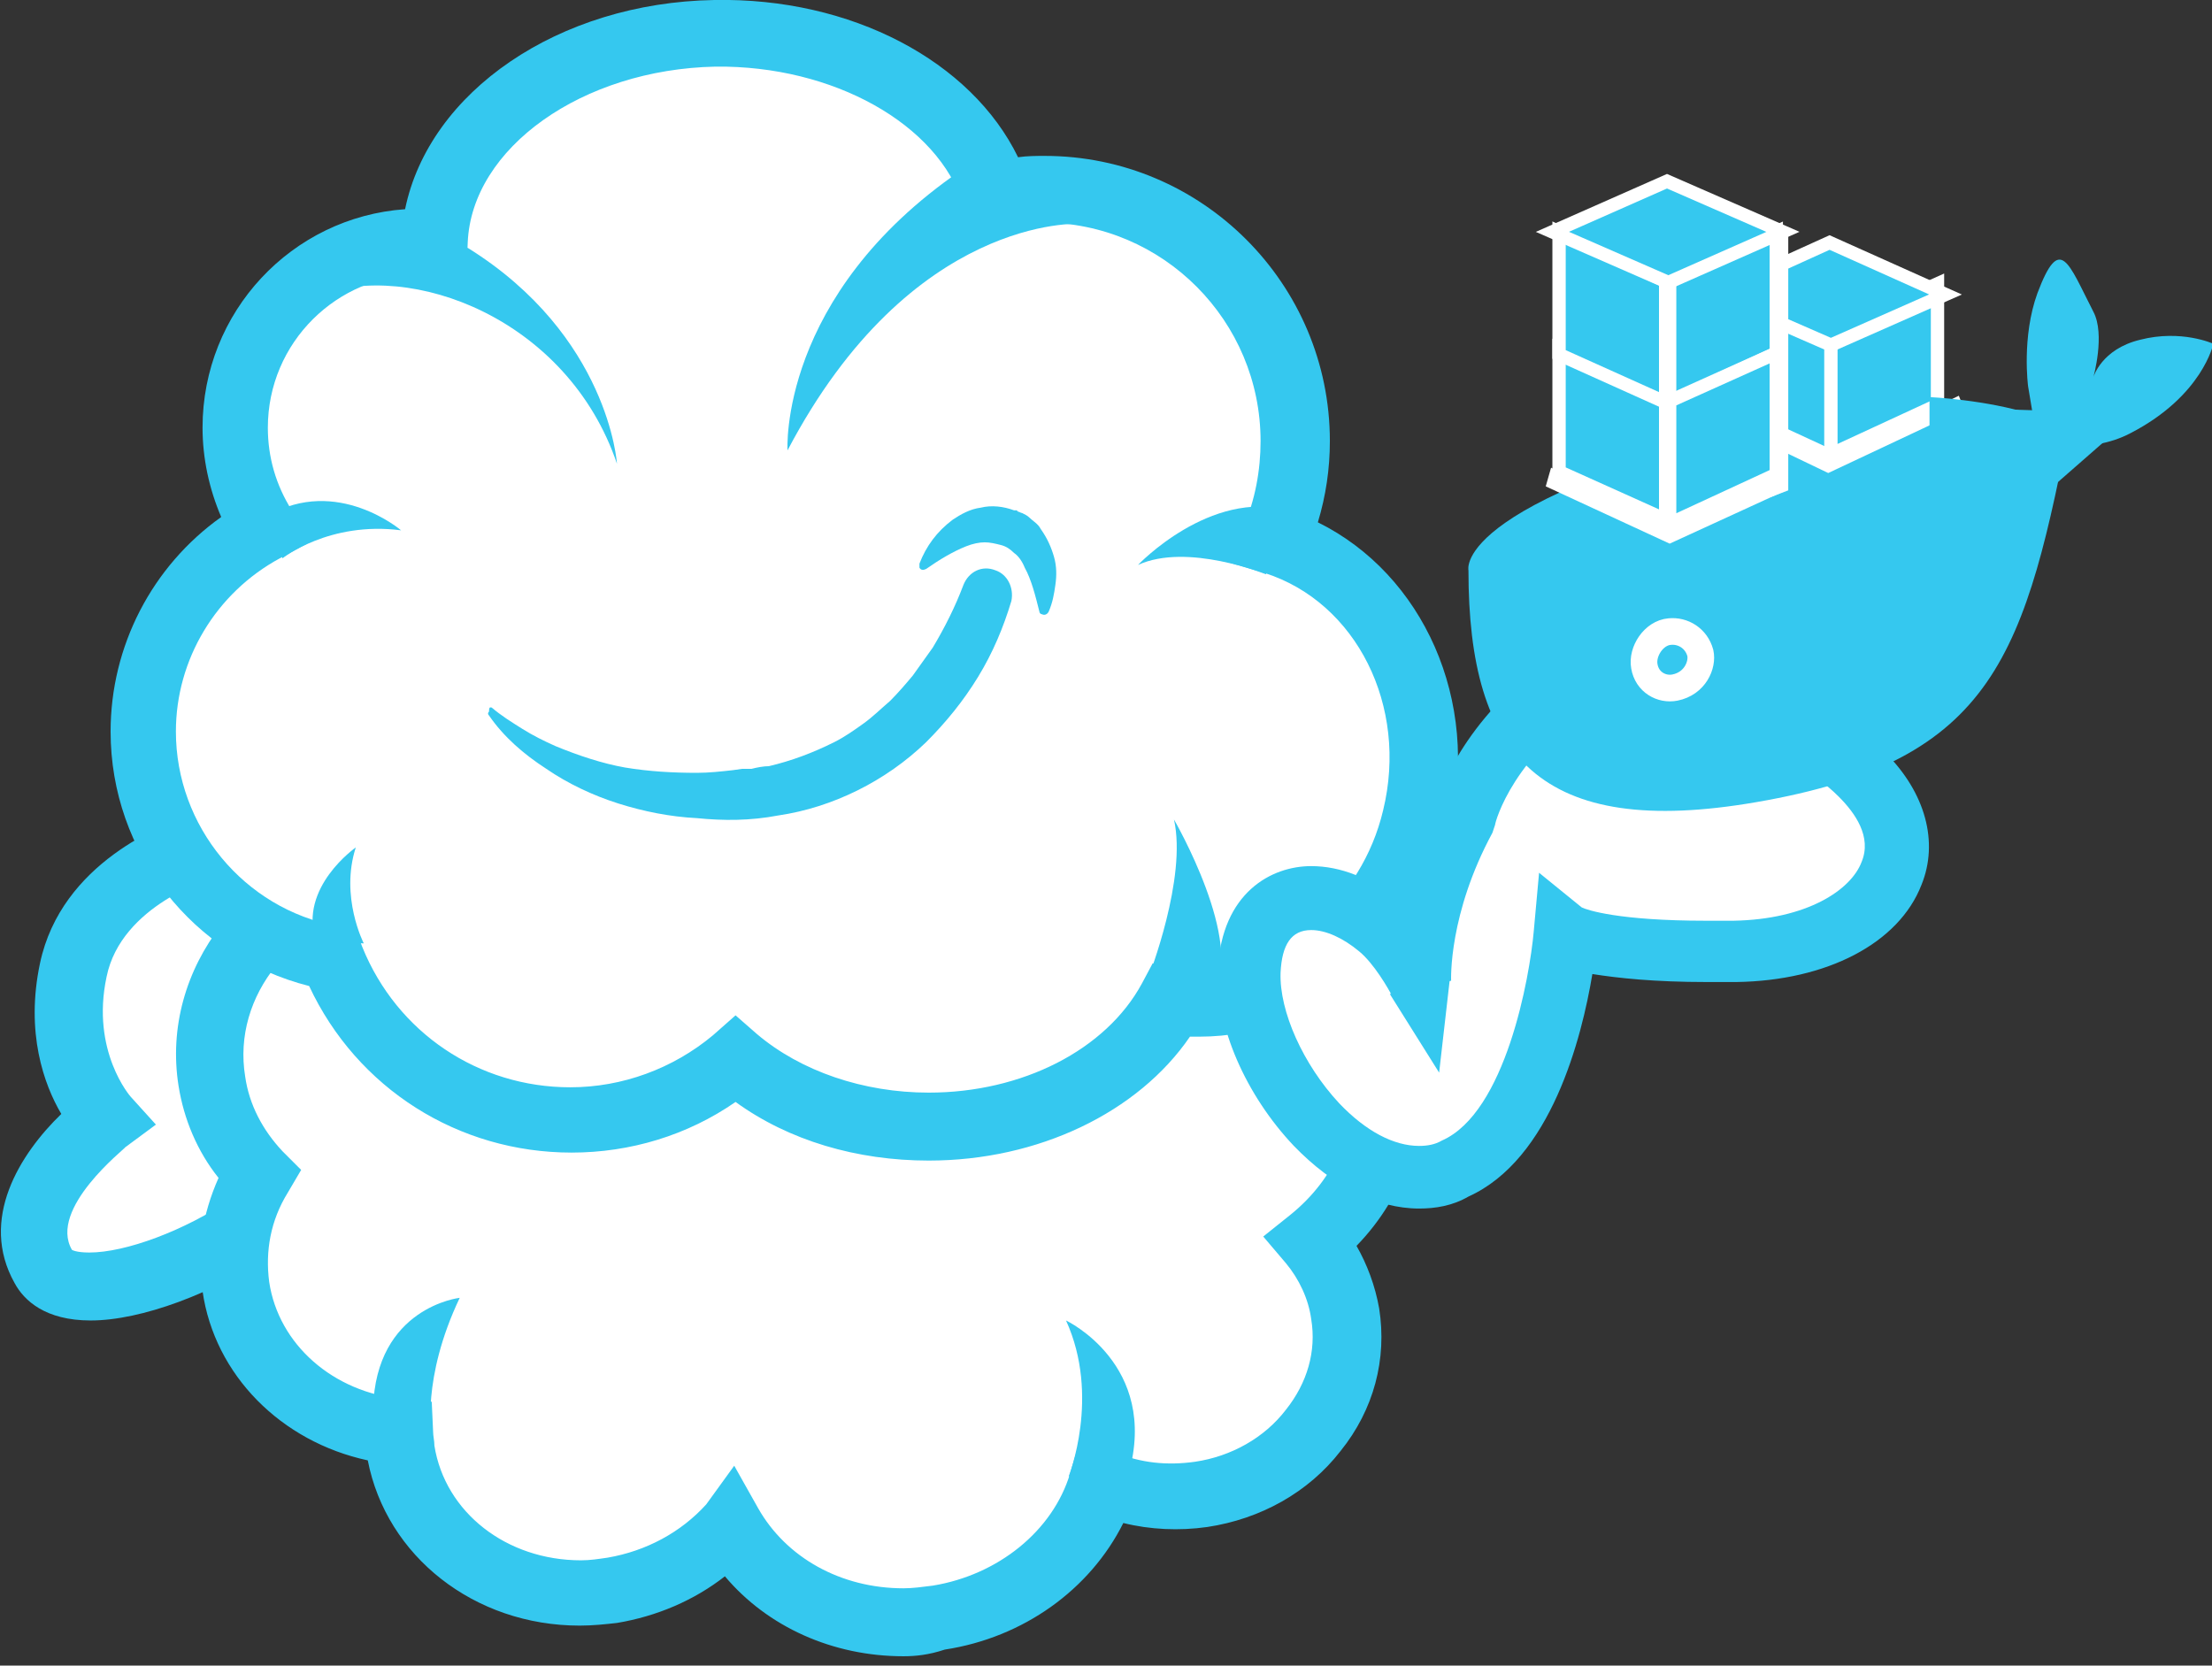 <?xml version="1.0" encoding="utf-8"?>
<!-- Generator: Adobe Illustrator 19.2.1, SVG Export Plug-In . SVG Version: 6.00 Build 0)  -->
<svg version="1.1" id="レイヤー_1" xmlns="http://www.w3.org/2000/svg" xmlns:xlink="http://www.w3.org/1999/xlink" x="0px"
	 y="0px" viewBox="0 0 166 125" style="enable-background:new 0 0 166 125;" xml:space="preserve">
<rect x="0" y="0" width="166" height="125" fill="#333333" stroke="none"/>
<style type="text/css">
	.st0{fill:#FFFFFF;}
	.st1{fill:#35C8EF;}
	.st2{fill:none;stroke:#FFFFFF;stroke-width:2;stroke-miterlimit:10;}
	.st3{fill:#35C8EF;stroke:#FFFFFF;stroke-miterlimit:10;}
</style>
<g>
	<g>
		<g>
			<g>
				<path class="st0" d="M15.3,63.5c0,0-8.3,2.3-9.8,9.3C4,79.9,7.9,84.1,7.9,84.1s-7.7,5.7-4.7,11S26,90.8,26.3,82.9
					c0.3-5.5-5.3-8.2-5.3-8.2s1.7-1.4,2.2-5.3C24.2,62.4,18.8,61.2,15.3,63.5z"/>
				<path class="st1" d="M6.8,99.1L6.8,99.1c-3.4,0-5-1.5-5.7-2.8c-2.7-4.8,0.4-9.7,3.5-12.7C3.3,81.4,1.9,77.5,3,72.3
					c1.6-7.6,9.4-10.5,11.2-11.1c1.4-0.8,3-1.3,4.5-1.3c2.1,0,4,0.8,5.3,2.3c1.1,1.2,2.3,3.5,1.8,7.5c-0.2,1.9-0.7,3.3-1.2,4.3
					c2,1.6,4.5,4.6,4.3,9C28.5,91,14.4,99.1,6.8,99.1z M5.4,93.8c0,0,0.3,0.2,1.3,0.2l0,0c2.7,0,7.1-1.6,10.8-4.1
					c3.7-2.4,6.2-5.3,6.3-7.2C24,78.9,20.1,77,20,77l-4-2l3.5-2.3c0.2-0.2,1-1.2,1.3-3.7c0.2-1.6,0-2.9-0.6-3.5
					c-0.4-0.5-1.1-0.6-1.5-0.6c-0.7,0-1.4,0.2-2.1,0.6l-0.3,0.2L16,65.9c-0.1,0-6.9,2-8,7.4c-1.2,5.6,1.8,9,1.8,9l1.9,2.1l-2.3,1.7
					C9.4,86.2,3.6,90.7,5.4,93.8L5.4,93.8z"/>
			</g>
			<g>
				<path class="st0" d="M98.4,93.3c4-3.2,6.3-8.2,5.5-13.4c-1-6.1-5.9-10.6-12-11.8c0.5-1.9,0.6-4,0.3-6.1
					c-1.4-8.8-10.3-14.8-19.9-13.3c-4.6,0.7-8.5,3-11.2,6.2c-3.7-2.3-8.8-3.3-14.2-2.4c-8.4,1.3-14.8,6.6-15.8,12.6
					c-0.8,0-1.7,0.1-2.5,0.2c-8.1,1.3-13.7,8.3-12.5,15.7c0.4,2.7,1.7,5.1,3.5,7c-1.5,2.5-2.2,5.4-1.7,8.4
					c0.9,5.9,6.1,10.3,12.2,10.9c0,0.5,0.1,0.9,0.1,1.4c1.1,7,8.2,11.7,15.8,10.5c3.6-0.6,6.7-2.4,8.9-4.9c2.8,5.1,9,8.2,15.6,7.1
					c6-0.9,10.7-5.1,12.3-10.2c2.2,0.9,4.8,1.3,7.4,0.9c7-1.1,11.8-7.2,10.8-13.6C100.5,96.6,99.7,94.8,98.4,93.3z M45.3,78.9
					L45.3,78.9c0.1-0.1,0.1-0.1,0.2-0.1C45.4,78.8,45.3,78.8,45.3,78.9z"/>
				<path class="st1" d="M67.8,124.3c-5.3,0-10.2-2.2-13.4-6c-2.3,1.8-5.1,3-8.1,3.5c-0.9,0.1-1.8,0.2-2.8,0.2
					c-7.9,0-14.5-5.2-15.9-12.4c-6.5-1.4-11.5-6.4-12.4-12.7c-0.5-2.9,0-5.8,1.2-8.5c-1.6-2-2.6-4.4-3-6.9
					C12,72.7,18.5,64.3,28,62.8c0.3,0,0.6-0.1,1-0.1c2.1-6.3,8.9-11.3,17.4-12.7c1.4-0.2,2.8-0.3,4.2-0.3c3.6,0,7,0.7,9.9,2.1
					c3.1-2.9,7-4.9,11.4-5.6c1.1-0.2,2.3-0.3,3.4-0.3c9.8,0,18,6.6,19.4,15.6c0.2,1.5,0.3,3.1,0.1,4.6c6.2,2,10.6,7.1,11.6,13.3
					c0.8,5.1-0.9,10.3-4.6,14.1c0.8,1.4,1.4,3,1.7,4.7c0.6,3.8-0.4,7.6-2.9,10.7c-2.4,3.1-6,5.1-10,5.7c-2.1,0.3-4.3,0.2-6.3-0.3
					c-2.5,5-7.5,8.6-13.4,9.5C69.7,124.2,68.7,124.3,67.8,124.3z M55.1,110l1.8,3.2c2.1,3.7,6.2,6,10.9,6c0.7,0,1.4-0.1,2.2-0.2
					c4.9-0.8,9-4.1,10.3-8.4l0.8-2.7l2.6,1.1c1.9,0.8,3.9,1,6,0.7c2.7-0.4,5.2-1.8,6.8-3.9c1.6-2,2.3-4.4,1.9-6.8
					c-0.2-1.5-0.9-3-1.9-4.2l-1.7-2l2-1.6c3.5-2.8,5.2-6.9,4.5-11c-0.8-4.9-4.7-8.7-10-9.7L88.7,70l0.7-2.6c0.4-1.7,0.5-3.4,0.2-5
					c-1-6.6-7.1-11.4-14.4-11.4c-0.9,0-1.7,0.1-2.6,0.2c-3.8,0.6-7.3,2.5-9.7,5.3l-1.4,1.6L59.7,57c-3.3-2-8-2.8-12.5-2.1
					c-7.1,1.1-12.8,5.5-13.7,10.5L33,67.7h-2.1l0,0c-0.7,0-1.5,0.1-2.1,0.2c-6.7,1.1-11.4,6.8-10.4,12.9c0.3,2.1,1.3,4,2.8,5.6
					l1.4,1.4l-1,1.7c-1.3,2.1-1.7,4.4-1.4,6.7c0.7,4.7,4.8,8.3,10,8.8l2.2,0.2l0.1,2.2c0,0.4,0.1,0.7,0.1,1.1c0.8,5,5.4,8.6,11,8.6
					c0.7,0,1.3-0.1,2-0.2c2.9-0.5,5.5-1.9,7.4-4L55.1,110z M42.6,83.8l0.2-5.1l0.1-2.6l2.8,0.2l7.4,0.5L46.7,81L42.6,83.8z"/>
			</g>
			<path class="st1" d="M32.4,107.7c0,0-0.8-4.2,2.1-10.3c0,0-6.3,0.7-6.5,8.3"/>
			<path class="st1" d="M80.2,110.8c0,0,2.4-6-0.2-11.7c0,0,7,3.3,4.7,11.5"/>
			<g>
				<path class="st0" d="M95.7,40.7c1-2.3,1.6-4.8,1.6-7.5c0-10.4-8.5-18.9-18.9-18.9c-1.2,0-2.5,0.1-3.6,0.4
					C72.5,7.5,63.9,2.3,53.7,2.5C42.2,2.7,32.9,9.7,32.6,18.1c-0.3,0-0.6,0-0.9,0c-7.7,0-14,6.3-14,14c0,2.8,0.8,5.4,2.2,7.6
					c-5.4,2.9-9.1,8.7-9.1,15.2c0,8.5,6.1,15.5,14.1,17C27.8,79,34.8,84,42.9,84c4.7,0,9-1.7,12.3-4.5c3.6,3.1,8.8,5,14.5,5
					c8.2,0,15.2-3.9,18.2-9.5c8.2,1.1,16.2-4.7,18.4-13.6C108.6,52.3,103.9,43.2,95.7,40.7z"/>
				<path class="st1" d="M69.7,87.1c-5.4,0-10.5-1.5-14.5-4.4c-3.6,2.5-7.9,3.8-12.3,3.8c-8.5,0-16.1-4.8-19.7-12.5
					C14.5,71.8,8.3,64,8.3,54.9c0-6.4,3.1-12.4,8.3-16.1c-0.9-2.1-1.4-4.4-1.4-6.7c0-8.7,6.7-15.8,15.2-16.4
					C32.2,6.9,41.9,0.2,53.6,0c10.3-0.2,19.3,4.6,22.8,11.8c0.7-0.1,1.4-0.1,2-0.1c11.8,0,21.4,9.6,21.4,21.4c0,2.1-0.3,4.1-0.9,6.1
					c7.9,3.9,12.2,13.4,9.9,22.9c-2.3,9.2-10,15.7-18.8,15.7l0,0c-0.2,0-0.4,0-0.7,0C85.4,83.5,77.9,87.1,69.7,87.1z M55.2,76.2
					l1.6,1.4c3.3,2.8,8,4.4,12.9,4.4c7,0,13.3-3.2,16-8.2l0.8-1.5l1.7,0.2c0.5,0.1,1.1,0.1,1.7,0.1c6.4,0,12.3-5,13.9-11.8
					c1.9-7.8-2-15.6-8.9-17.8l-2.7-0.8l1.1-2.6c0.9-2.1,1.3-4.3,1.3-6.5c0-9-7.3-16.4-16.4-16.4c-1,0-2.1,0.1-3.1,0.3L73,17.5
					l-0.7-2.1C70.4,9.3,62.5,4.9,53.7,5c-10,0.2-18.3,6.1-18.6,13.2L35,20.8l-2.6-0.2c-0.3,0-0.5,0-0.8,0c-6.3,0-11.5,5.1-11.5,11.5
					c0,2.2,0.6,4.3,1.8,6.2l1.5,2.3L21,41.9c-4.8,2.6-7.8,7.6-7.8,13c0,7.1,5.1,13.3,12.1,14.6l1.4,0.3l0.5,1.3
					c2.6,6.4,8.7,10.5,15.6,10.5c3.9,0,7.7-1.4,10.7-3.9L55.2,76.2z"/>
			</g>
			<path class="st1" d="M81,16.8c0,0-12.6-0.7-21.9,17c0,0-0.7-11.6,13-21"/>
			<path class="st1" d="M23.8,22.2c7-2.7,18.8,1.7,22.5,12.6c0,0-0.6-9.6-11.2-16.2"/>
			<path class="st1" d="M86.2,73.3c0,0,2.9-7.4,1.9-11.8c0,0,5.4,9.3,2.9,13.1"/>
			<path class="st1" d="M27.3,70.8c0,0-1.8-3.5-0.6-7.2c0,0-4.3,3-3,7"/>
			<path class="st1" d="M95,43.1c0,0-5.9-2.4-9.6-0.7c0,0,5.4-5.7,11.3-4.1"/>
			<path class="st1" d="M21.2,41.9c0,0,3.5-2.8,8.9-2.1c0,0-4.8-4.1-10-1.1"/>
			<g>
				<path class="st0" d="M109.9,61.4c0,0,1.5-6.2,9-10.7c9.3-5.6,4.4,6.4,3.7,7.6c0,0,9.3-7.8,17.1,0c6.2,6.2,0.7,13-9.6,13.2
					s-12.7-1.3-12.7-1.3s-1.2,14.5-8.3,17.6C102,91,93.4,80.3,93.7,72.9c0.3-6.2,5.7-6.8,9.7-3.3c1.6,1.4,3,4.1,3,4.1
					S106.2,68.2,109.9,61.4z"/>
				<path class="st1" d="M106.5,90.7c-3.2,0-6.5-1.7-9.4-4.7c-3.6-3.8-5.9-9-5.7-13.3c0.3-5.7,4-7.7,7-7.7c2.2,0,4.5,0.9,6.5,2.6
					c0.5-2.1,1.4-4.5,2.8-7.2c0.5-1.5,2.7-7.4,10-11.9c2.1-1.3,3.7-1.8,5.1-1.8c1.5,0,2.8,0.7,3.5,2c0.7,1.2,0.7,2.9,0.5,4.5
					c1.5-0.5,3.2-0.9,5.1-0.9c3.6,0,6.8,1.4,9.6,4.2c3,3,4,6.7,2.7,9.9c-1.7,4.4-7.1,7.2-13.9,7.3c-0.8,0-1.5,0-2.2,0
					c-4,0-6.7-0.3-8.6-0.6c-0.8,4.8-3.1,13.9-9.3,16.7C109,90.5,107.7,90.7,106.5,90.7z M98.4,69.8c-1.5,0-2.2,1.1-2.3,3.2
					c-0.1,2.9,1.7,6.9,4.4,9.8c2,2.1,4.1,3.2,6,3.2c0.6,0,1.2-0.1,1.7-0.4c4.8-2.1,6.6-12.3,6.9-15.7l0.4-4.4l3.2,2.6
					c0.4,0.2,2.8,1,9.3,1c0.7,0,1.4,0,2.1,0c5.5-0.1,8.8-2.3,9.6-4.4c0.8-1.9-0.5-3.7-1.7-4.9c-1.9-1.9-3.9-2.8-6.2-2.8
					c-4.1,0-7.6,2.9-7.7,2.9l-3.5-3c0.6-1,1.5-3.9,1.6-5.3c-0.4,0.1-1.1,0.4-2.1,1c-6.5,3.9-7.9,9.1-7.9,9.3l-0.1,0.3l-0.1,0.3
					c-3.3,6.1-3.1,11-3.1,11.1l-4.4,1.2c-0.3-0.6-1.4-2.5-2.5-3.4C100.8,70.4,99.5,69.8,98.4,69.8z"/>
			</g>
			<polygon class="st1" points="104.3,74.6 108,80.5 108.8,73.5 			"/>
			<g>
				<path class="st1" d="M36.9,53.1c0.7,0.6,1.5,1.1,2.3,1.6s1.6,0.9,2.5,1.3c1.7,0.7,3.5,1.3,5.2,1.6c1.8,0.3,3.6,0.4,5.4,0.4
					c0.9,0,1.8-0.1,2.7-0.2l0.7-0.1h0.4h0.3c0.4-0.1,0.9-0.2,1.3-0.2c1.7-0.4,3.3-1,4.9-1.8c0.8-0.4,1.5-0.9,2.2-1.4s1.3-1.1,2-1.7
					c0.6-0.6,1.2-1.3,1.7-1.9c0.5-0.7,1-1.4,1.5-2.1c0.9-1.5,1.7-3.1,2.3-4.7l0,0c0.4-1,1.4-1.5,2.4-1.1c0.9,0.3,1.4,1.3,1.2,2.3
					c-0.6,2-1.4,3.9-2.5,5.7s-2.4,3.4-3.9,4.9c-3,2.9-7,4.9-11.1,5.5c-2.1,0.4-4.1,0.4-6.1,0.2c-2-0.1-4-0.5-5.9-1.1
					s-3.8-1.5-5.4-2.6c-1.7-1.1-3.2-2.4-4.3-4c-0.1-0.1-0.1-0.2,0-0.3C36.7,53,36.8,53.1,36.9,53.1L36.9,53.1z"/>
				<path class="st1" d="M69,42.3c0.5-1.3,1.3-2.4,2.5-3.3c0.6-0.4,1.3-0.8,2.1-0.9c0.8-0.2,1.7-0.1,2.5,0.2h0.1h0.1l0.1,0.1
					c0.1,0,0.2,0.1,0.3,0.1c0.2,0.1,0.4,0.2,0.5,0.3c0.3,0.3,0.7,0.5,0.9,0.9c0.5,0.7,0.8,1.4,1,2.1c0.2,0.7,0.2,1.4,0.1,2.1
					c-0.1,0.7-0.2,1.3-0.5,2c-0.1,0.2-0.3,0.3-0.5,0.2c-0.1,0-0.2-0.1-0.2-0.2l0,0c-0.3-1.2-0.6-2.4-1.1-3.3
					c-0.2-0.5-0.5-0.9-0.8-1.1c-0.3-0.3-0.6-0.5-1-0.6s-0.8-0.2-1.2-0.2c-0.4,0-0.9,0.1-1.4,0.3c-1,0.4-2,1-3,1.7l0,0
					c-0.2,0.1-0.4,0.1-0.5-0.1C69,42.6,69,42.4,69,42.3z"/>
			</g>
			<path class="st1" d="M155.5,30.9c-3.5,18.2-5.7,26.2-23.7,29.3c-16.2,2.8-21.6-3.4-21.6-17.4c0,0-1.4-5.6,26.5-11.9
				C139.5,30.2,155.5,30.9,155.5,30.9z"/>
			<path class="st2" d="M127.6,49c0.2,0.9-0.4,2.3-1.9,2.6c-1,0.2-2.1-0.4-2.3-1.6c-0.2-1.1,0.7-2.5,1.9-2.6
				C126.3,47.3,127.3,47.9,127.6,49z"/>
			<polygon class="st1" points="158.3,32.8 152.7,37.7 151.3,31.4 			"/>
			<g>
				<polygon class="st3" points="129.5,30.6 137.5,34.3 137.5,25.1 129.5,21.4 				"/>
				<polygon class="st3" points="137.4,34.1 145.4,30.4 145.4,21.3 137.4,24.9 				"/>
			</g>
			<g>
				<polygon class="st0" points="137.2,35.5 132.2,33.1 132.6,32.2 137.2,34.4 147,29.7 147.4,30.7 				"/>
			</g>
			<g>
				<polygon class="st3" points="119,26.7 126.3,29.9 132.5,26.7 126.2,23.4 				"/>
			</g>
			<g>
				<polygon class="st3" points="128.7,22.1 137.4,25.9 146,22.1 137.3,18.2 				"/>
				<polygon class="st3" points="125.3,30.2 133.3,26.5 133.3,17.4 125.3,21 				"/>
				<polygon class="st3" points="125.3,39.3 133.3,35.6 133.3,26.5 125.3,30.1 				"/>
			</g>
		</g>
	</g>
	<polygon class="st3" points="117,35.4 125,39 125,29.9 117,26.2 	"/>
	<polygon class="st3" points="117,26.6 125,30.2 125,21.1 117,17.4 	"/>
	<g>
		<polygon class="st0" points="125.3,40.8 116,36.5 116.4,35.1 125.3,39.3 133.8,35.1 133.8,36.9 		"/>
	</g>
	<polygon class="st3" points="116.5,17.4 125.2,21.2 133.8,17.4 125.1,13.6 	"/>
</g>
<polygon class="st0" points="134.2,36.8 132.9,37.3 132.8,17.2 134.2,17.2 "/>
<path class="st1" d="M146.9,32.9h-2.1v-3.1c0,0,4.3,0.2,7.7,1.3C153.9,31.5,146.9,32.9,146.9,32.9z"/>
<path class="st1" d="M152.2,29c0,0-0.5-3.7,0.7-7c1.7-4.5,2.3-2.3,4.2,1.4c0.9,1.7,0,4.9,0,4.9s0.6-2.1,3.5-2.8
	c3.1-0.8,5.5,0.3,5.5,0.3s-0.8,3.9-6.2,6.7c-3.2,1.7-7,0.7-7,0.7L152.2,29z"/>
</svg>
